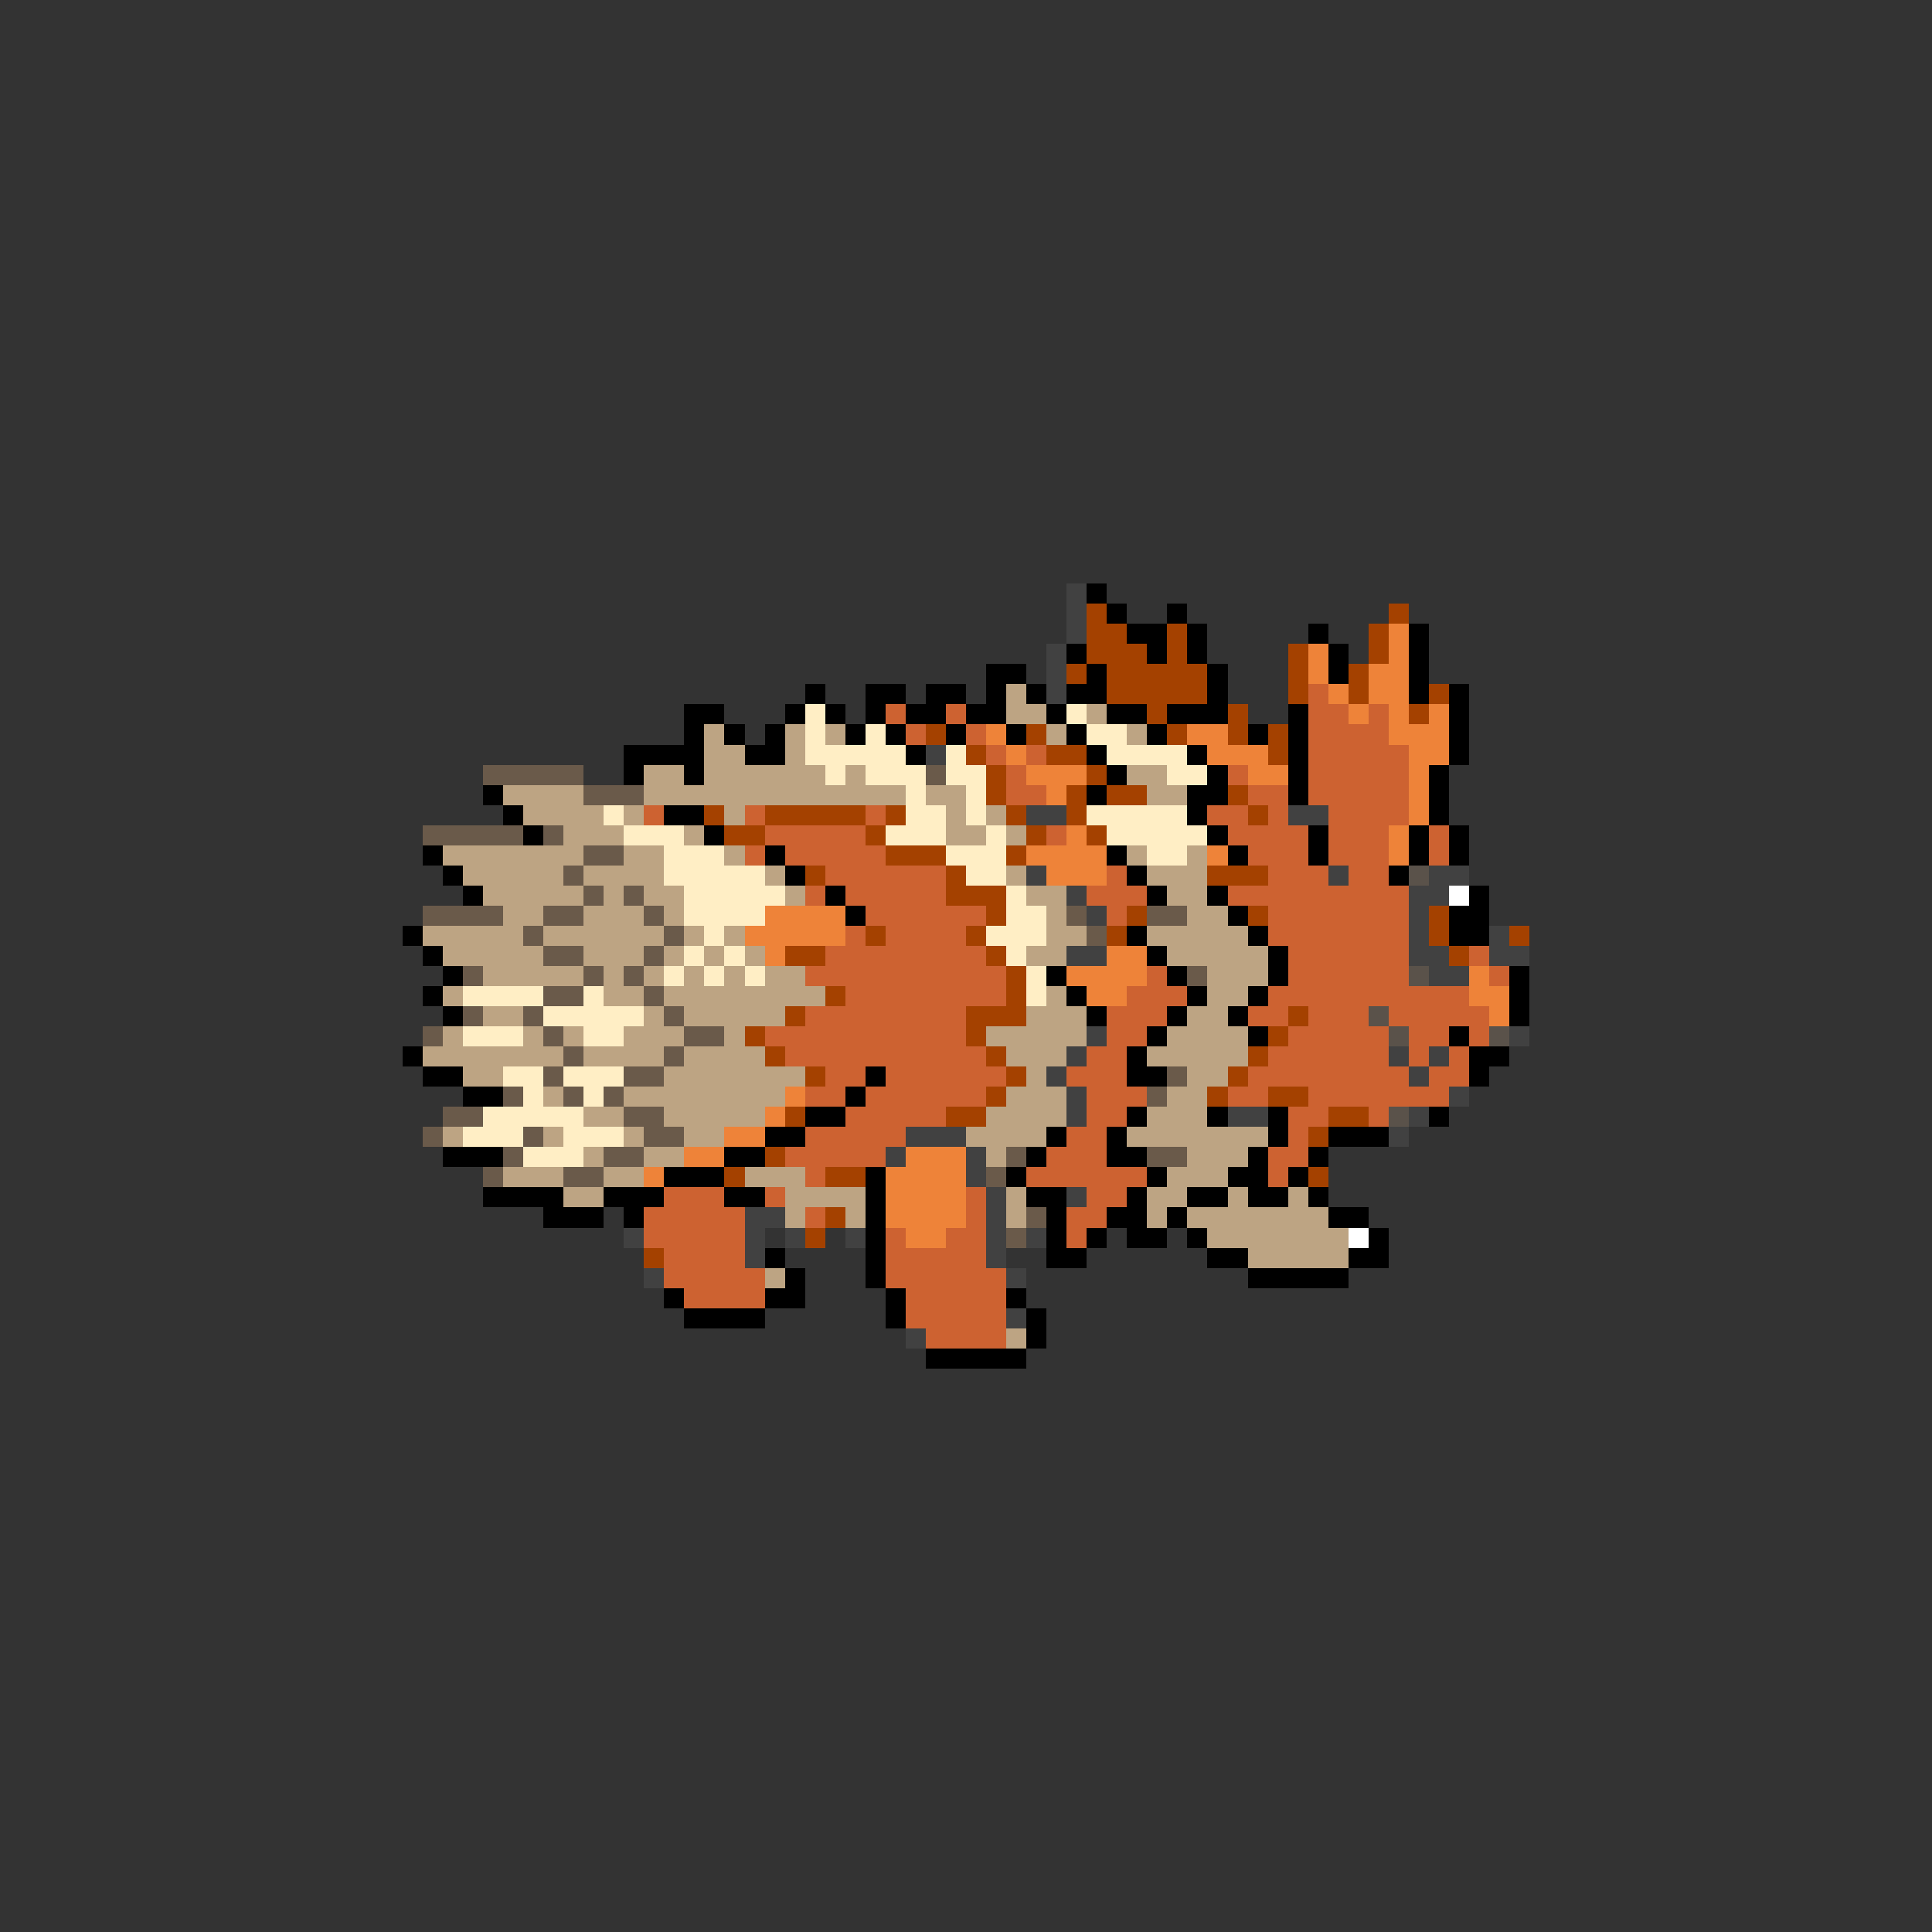 <svg xmlns="http://www.w3.org/2000/svg" viewBox="0 -0.5 96 96" shape-rendering="crispEdges">
<rect x="0" y="-0.5" width="96" height="96" fill="#333333" stroke="none"/>
<path stroke="#414141" d="M53 29h1M53 30h1M53 31h1M52 32h1M52 33h1M52 34h1M46 37h1M51 40h2M64 40h2M51 43h1M66 43h1M71 43h2M53 44h1M70 44h2M54 45h1M70 45h1M70 46h1M74 46h1M53 47h2M70 47h2M74 47h2M71 48h2M54 51h1M75 51h1M53 52h1M69 52h1M71 52h1M52 53h1M70 53h1M53 54h1M72 54h1M53 55h1M61 55h2M70 55h1M45 56h3M69 56h1M44 57h1M48 57h1M48 58h1M49 59h1M53 59h1M37 60h2M49 60h1M31 61h1M37 61h1M39 61h1M42 61h1M49 61h1M51 61h1M37 62h1M49 62h1M32 63h1M50 63h1M50 65h1M45 66h1" />
<path stroke="#000000" d="M54 29h1M55 30h1M58 30h1M56 31h2M59 31h1M65 31h1M70 31h1M53 32h1M57 32h1M59 32h1M66 32h1M70 32h1M49 33h2M54 33h1M60 33h1M66 33h1M70 33h1M40 34h1M43 34h2M46 34h2M49 34h1M51 34h1M53 34h2M60 34h1M70 34h1M72 34h1M34 35h2M39 35h1M41 35h1M43 35h1M45 35h2M48 35h2M52 35h1M55 35h2M58 35h3M64 35h1M72 35h1M34 36h1M36 36h1M38 36h1M42 36h1M44 36h1M47 36h1M50 36h1M53 36h1M57 36h1M62 36h1M64 36h1M72 36h1M31 37h4M37 37h2M45 37h1M54 37h1M59 37h1M64 37h1M72 37h1M31 38h1M34 38h1M55 38h1M60 38h1M64 38h1M71 38h1M24 39h1M54 39h1M59 39h2M64 39h1M71 39h1M25 40h1M33 40h2M59 40h1M71 40h1M26 41h1M35 41h1M60 41h1M65 41h1M70 41h1M72 41h1M21 42h1M38 42h1M55 42h1M61 42h1M65 42h1M70 42h1M72 42h1M22 43h1M39 43h1M56 43h1M69 43h1M23 44h1M41 44h1M57 44h1M60 44h1M73 44h1M42 45h1M61 45h1M72 45h2M20 46h1M56 46h1M62 46h1M72 46h2M21 47h1M57 47h1M63 47h1M22 48h1M52 48h1M58 48h1M63 48h1M75 48h1M21 49h1M53 49h1M59 49h1M62 49h1M75 49h1M22 50h1M54 50h1M58 50h1M61 50h1M75 50h1M57 51h1M62 51h1M72 51h1M20 52h1M56 52h1M73 52h2M21 53h2M43 53h1M56 53h2M73 53h1M23 54h2M42 54h1M40 55h2M56 55h1M60 55h1M63 55h1M71 55h1M38 56h2M52 56h1M55 56h1M63 56h1M66 56h3M22 57h3M36 57h2M51 57h1M55 57h2M62 57h1M65 57h1M33 58h3M43 58h1M50 58h1M57 58h1M61 58h2M64 58h1M24 59h4M30 59h3M36 59h2M43 59h1M51 59h2M56 59h1M59 59h2M62 59h2M65 59h1M27 60h3M31 60h1M43 60h1M52 60h1M55 60h2M58 60h1M66 60h2M43 61h1M52 61h1M54 61h1M56 61h2M59 61h1M68 61h1M38 62h1M43 62h1M52 62h2M60 62h2M67 62h2M39 63h1M43 63h1M62 63h5M33 64h1M38 64h2M44 64h1M50 64h1M34 65h4M44 65h1M51 65h1M51 66h1M46 67h5" />
<path stroke="#a44100" d="M54 30h1M69 30h1M54 31h2M58 31h1M68 31h1M54 32h3M58 32h1M64 32h1M68 32h1M53 33h1M55 33h5M64 33h1M67 33h1M55 34h5M64 34h1M67 34h1M71 34h1M57 35h1M61 35h1M70 35h1M46 36h1M51 36h1M58 36h1M61 36h1M63 36h1M48 37h1M52 37h2M63 37h1M49 38h1M54 38h1M49 39h1M53 39h1M55 39h2M61 39h1M35 40h1M38 40h5M44 40h1M50 40h1M53 40h1M62 40h1M36 41h2M43 41h1M51 41h1M54 41h1M44 42h3M50 42h1M40 43h1M47 43h1M60 43h3M47 44h3M49 45h1M56 45h1M62 45h1M71 45h1M43 46h1M48 46h1M55 46h1M71 46h1M75 46h1M39 47h2M49 47h1M72 47h1M50 48h1M41 49h1M50 49h1M39 50h1M48 50h3M64 50h1M37 51h1M48 51h1M63 51h1M38 52h1M49 52h1M62 52h1M40 53h1M50 53h1M61 53h1M49 54h1M60 54h1M63 54h2M39 55h1M47 55h2M66 55h2M65 56h1M38 57h1M36 58h1M41 58h2M65 58h1M41 60h1M40 61h1M32 62h1" />
<path stroke="#ee8339" d="M69 31h1M65 32h1M69 32h1M65 33h1M68 33h2M66 34h1M68 34h2M67 35h1M69 35h1M71 35h1M49 36h1M59 36h2M69 36h3M50 37h1M60 37h3M70 37h2M51 38h3M62 38h2M70 38h1M52 39h1M70 39h1M70 40h1M53 41h1M69 41h1M51 42h4M60 42h1M69 42h1M52 43h3M38 45h4M37 46h5M38 47h1M55 47h2M53 48h4M73 48h1M54 49h2M73 49h2M74 50h1M39 54h1M38 55h1M36 56h2M34 57h2M45 57h3M32 58h1M44 58h4M44 59h4M44 60h4M45 61h2" />
<path stroke="#bda483" d="M50 34h1M50 35h2M54 35h1M35 36h1M39 36h1M41 36h1M52 36h1M56 36h1M35 37h2M39 37h1M32 38h2M35 38h6M42 38h1M56 38h2M25 39h4M32 39h13M46 39h2M57 39h2M26 40h4M31 40h1M36 40h1M47 40h1M49 40h1M28 41h3M34 41h1M47 41h2M50 41h1M22 42h7M31 42h2M36 42h1M56 42h1M59 42h1M23 43h5M29 43h4M38 43h1M50 43h1M57 43h3M24 44h5M30 44h1M32 44h2M39 44h1M51 44h2M58 44h2M25 45h2M29 45h3M33 45h1M52 45h1M59 45h2M21 46h5M27 46h6M34 46h1M36 46h1M52 46h2M57 46h5M22 47h5M29 47h3M33 47h1M35 47h1M37 47h1M51 47h2M58 47h5M24 48h5M30 48h1M32 48h1M34 48h1M36 48h1M38 48h2M60 48h3M22 49h1M30 49h2M33 49h8M52 49h1M60 49h2M24 50h2M32 50h1M34 50h5M51 50h3M59 50h2M22 51h1M26 51h1M28 51h1M31 51h3M36 51h1M49 51h5M58 51h4M21 52h7M29 52h4M34 52h4M50 52h3M57 52h5M23 53h2M33 53h7M51 53h1M59 53h2M27 54h1M31 54h8M50 54h3M58 54h2M29 55h2M33 55h5M49 55h4M57 55h3M22 56h1M27 56h1M31 56h1M34 56h2M48 56h4M56 56h7M29 57h1M32 57h2M49 57h1M59 57h3M25 58h3M30 58h2M37 58h3M58 58h3M28 59h2M39 59h4M50 59h1M57 59h2M61 59h1M64 59h1M39 60h1M42 60h1M50 60h1M57 60h1M59 60h7M60 61h7M62 62h5M38 63h1M50 66h1" />
<path stroke="#cd6231" d="M65 34h1M44 35h1M47 35h1M65 35h2M68 35h1M45 36h1M48 36h1M65 36h4M49 37h1M51 37h1M65 37h5M50 38h1M61 38h1M65 38h5M50 39h2M62 39h2M65 39h5M32 40h1M37 40h1M43 40h1M60 40h2M63 40h1M66 40h4M38 41h5M52 41h1M61 41h4M66 41h3M71 41h1M37 42h1M39 42h5M62 42h3M66 42h3M71 42h1M41 43h6M55 43h1M63 43h3M67 43h2M40 44h1M42 44h5M54 44h3M61 44h9M43 45h6M55 45h1M63 45h7M42 46h1M44 46h4M63 46h7M41 47h8M64 47h6M73 47h1M40 48h10M57 48h1M64 48h6M74 48h1M42 49h8M56 49h3M63 49h10M40 50h8M55 50h3M62 50h2M65 50h3M69 50h5M38 51h10M55 51h2M64 51h5M70 51h2M73 51h1M39 52h10M54 52h2M63 52h6M70 52h1M72 52h1M41 53h2M44 53h6M53 53h3M62 53h8M71 53h2M40 54h2M43 54h6M54 54h3M61 54h2M65 54h7M42 55h5M54 55h2M64 55h2M68 55h1M40 56h5M53 56h2M64 56h1M39 57h5M52 57h3M63 57h2M40 58h1M51 58h6M63 58h1M33 59h3M38 59h1M48 59h1M54 59h2M32 60h5M40 60h1M48 60h1M53 60h2M32 61h5M44 61h1M47 61h2M53 61h1M33 62h4M44 62h5M33 63h5M44 63h6M34 64h4M45 64h5M45 65h5M46 66h4" />
<path stroke="#ffeec5" d="M40 35h1M53 35h1M40 36h1M43 36h1M54 36h2M40 37h5M47 37h1M55 37h4M41 38h1M43 38h3M47 38h2M58 38h2M45 39h1M48 39h1M30 40h1M45 40h2M48 40h1M54 40h5M31 41h3M44 41h3M49 41h1M55 41h5M33 42h3M47 42h3M57 42h2M33 43h5M48 43h2M34 44h5M50 44h1M34 45h4M50 45h2M35 46h1M49 46h3M34 47h1M36 47h1M50 47h1M33 48h1M35 48h1M37 48h1M51 48h1M23 49h4M29 49h1M51 49h1M27 50h5M23 51h3M29 51h2M25 53h2M28 53h3M26 54h1M29 54h1M24 55h5M23 56h3M28 56h3M26 57h3" />
<path stroke="#6a5a4a" d="M24 38h5M46 38h1M29 39h3M21 41h5M27 41h1M29 42h2M28 43h1M29 44h1M31 44h1M21 45h4M27 45h2M32 45h1M53 45h1M57 45h2M26 46h1M33 46h1M54 46h1M27 47h2M32 47h1M23 48h1M29 48h1M31 48h1M59 48h1M27 49h2M32 49h1M23 50h1M26 50h1M33 50h1M21 51h1M27 51h1M34 51h2M28 52h1M33 52h1M27 53h1M31 53h2M58 53h1M25 54h1M28 54h1M30 54h1M57 54h1M22 55h2M31 55h2M21 56h1M26 56h1M32 56h2M25 57h1M30 57h2M50 57h1M57 57h2M24 58h1M28 58h2M49 58h1M51 60h1M50 61h1" />
<path stroke="#5a524a" d="M70 43h1M70 48h1M68 50h1M69 51h1M74 51h1M69 55h1" />
<path stroke="#ffffff" d="M72 44h1M67 61h1" />
</svg>